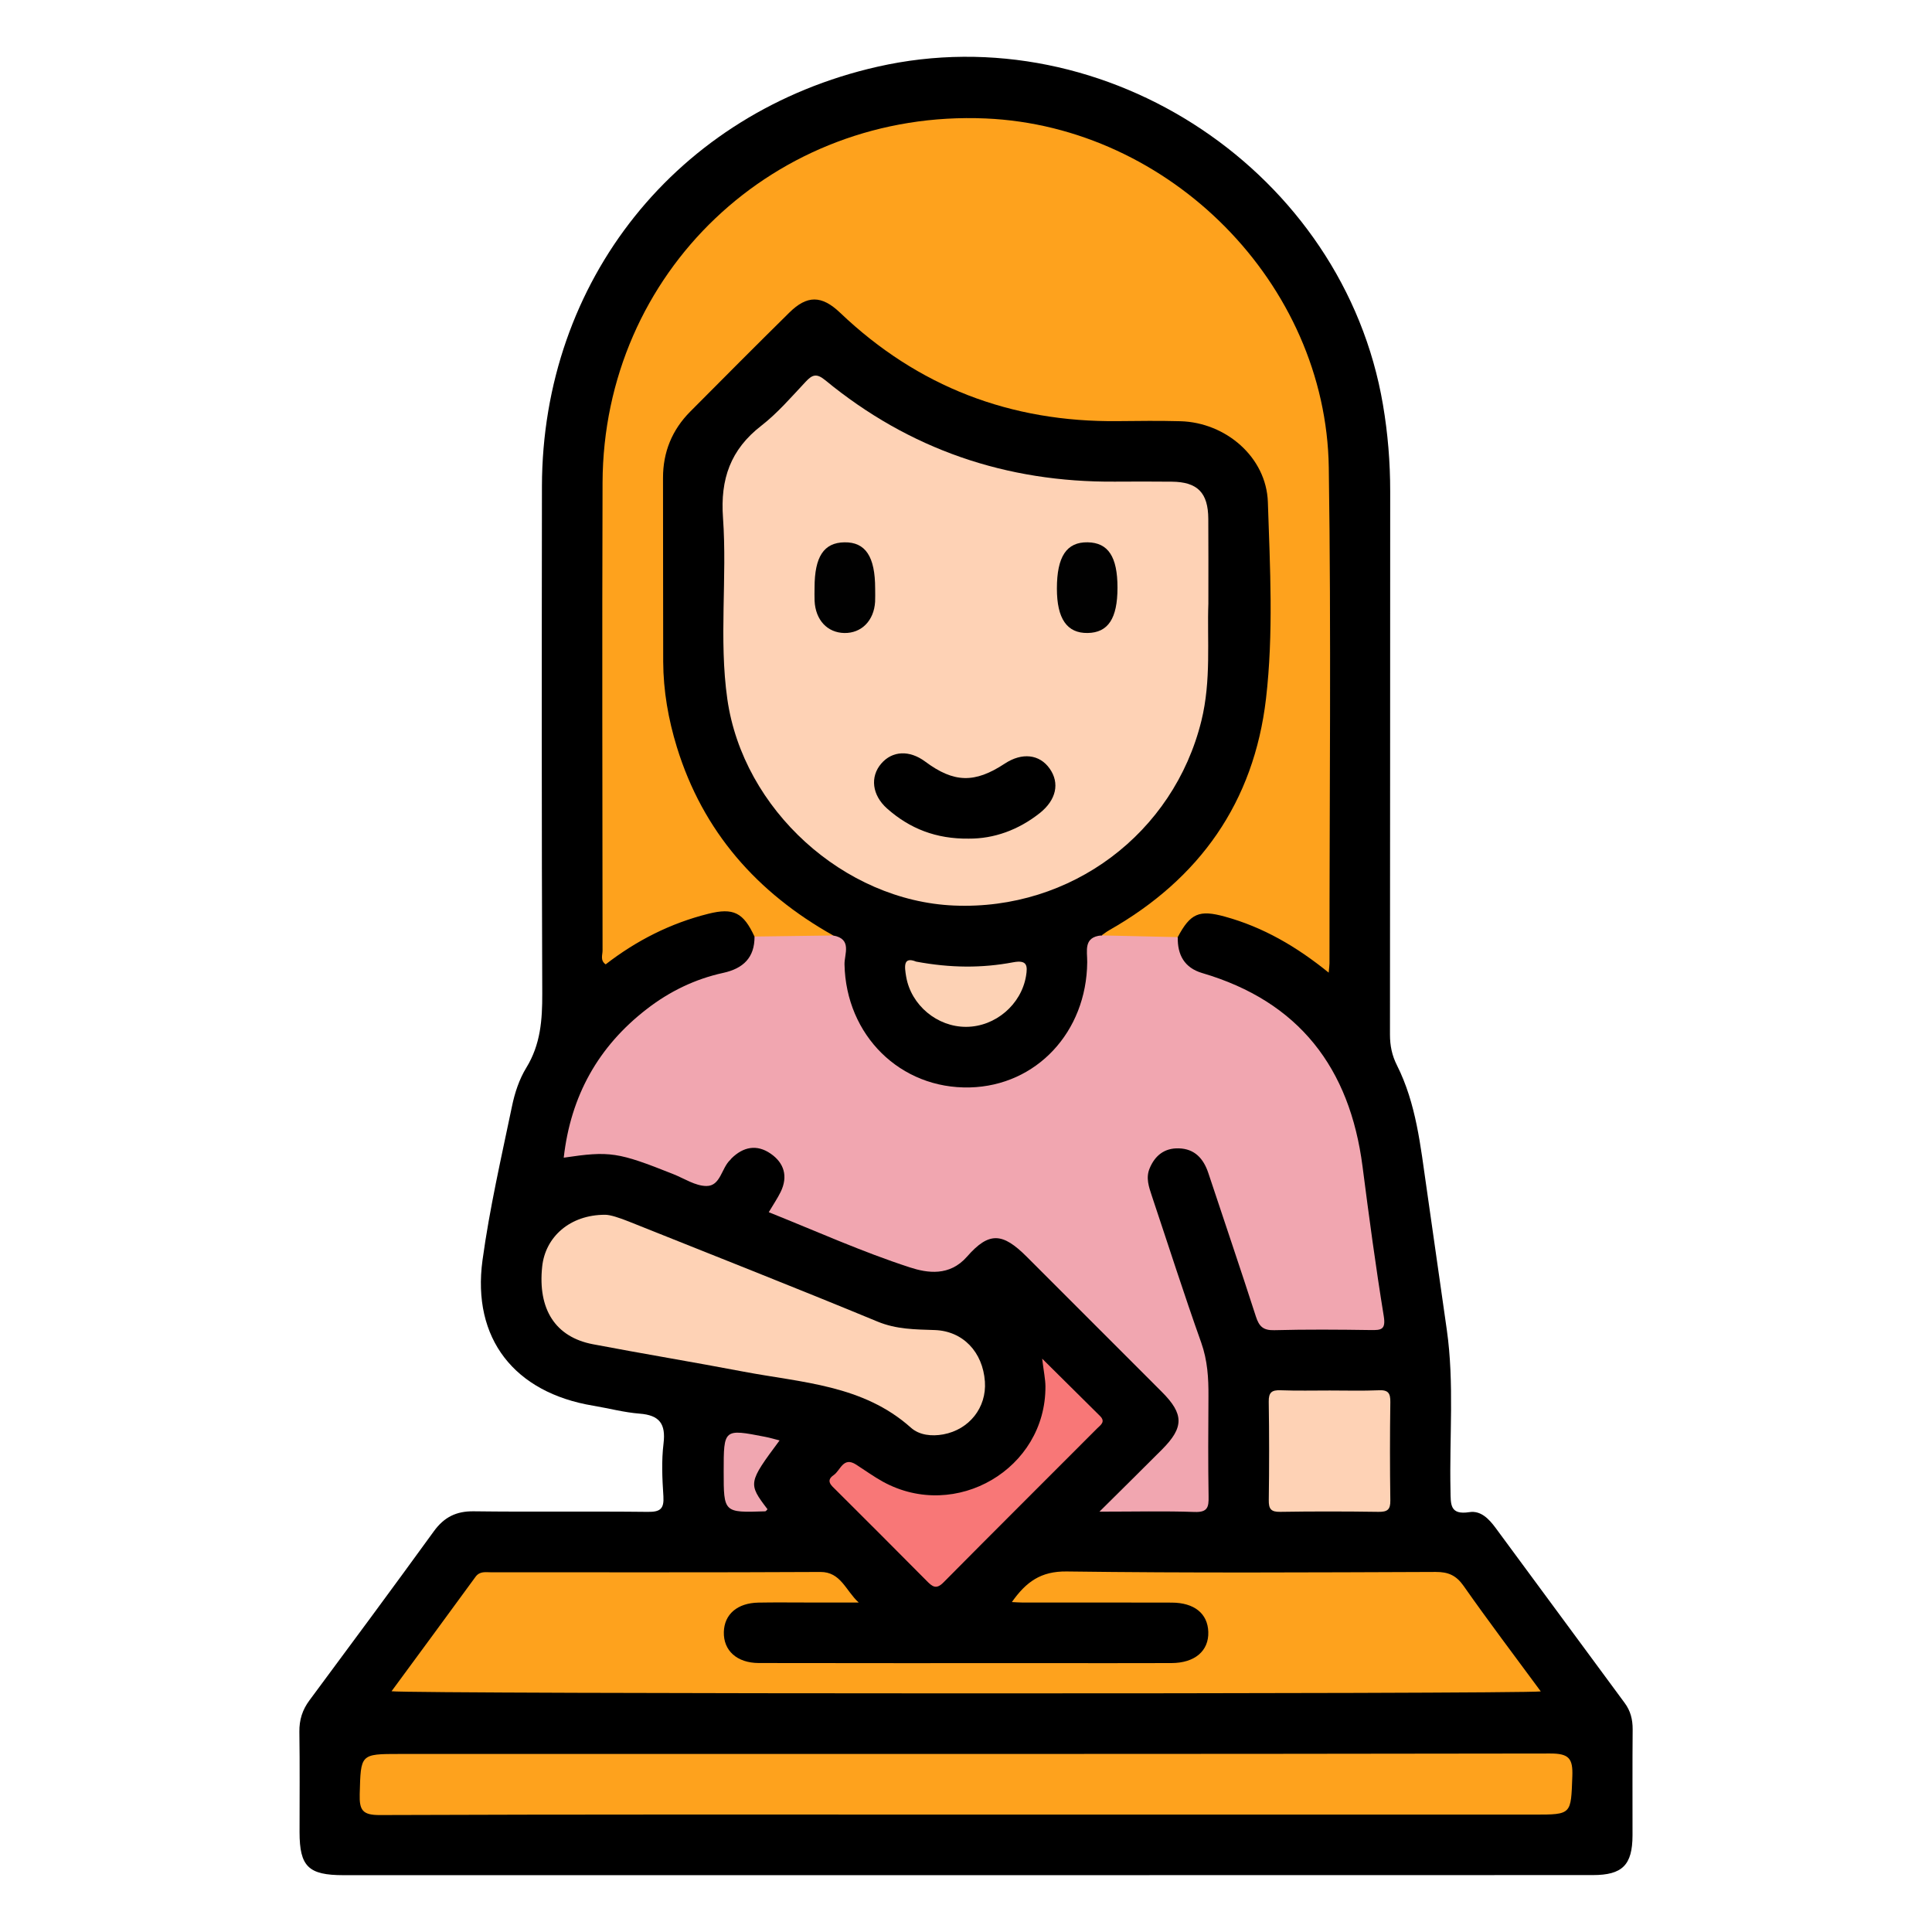 <?xml version="1.0" encoding="utf-8"?>
<!-- Generator: Adobe Illustrator 16.0.0, SVG Export Plug-In . SVG Version: 6.00 Build 0)  -->
<!DOCTYPE svg PUBLIC "-//W3C//DTD SVG 1.1//EN" "http://www.w3.org/Graphics/SVG/1.1/DTD/svg11.dtd">
<svg version="1.1" id="Layer_1" xmlns="http://www.w3.org/2000/svg" xmlns:xlink="http://www.w3.org/1999/xlink" x="0px" y="0px"
	 width="85px" height="85px" viewBox="0 0 85 85" enable-background="new 0 0 85 85" xml:space="preserve">
<g>
	<path d="M42.511,82.5c-9.133,0-18.266,0-27.398,0c-1.545,0-1.932-0.379-1.934-1.893c0-1.471,0.014-2.943-0.008-4.414
		c-0.006-0.525,0.131-0.965,0.445-1.387c1.834-2.471,3.664-4.945,5.473-7.438c0.449-0.617,0.98-0.887,1.754-0.877
		c2.555,0.033,5.109-0.004,7.662,0.025c0.543,0.006,0.715-0.133,0.682-0.682c-0.051-0.773-0.088-1.561,0.006-2.328
		c0.104-0.863-0.178-1.242-1.045-1.311c-0.689-0.053-1.365-0.236-2.049-0.35c-3.463-0.574-5.34-2.949-4.871-6.4
		c0.311-2.273,0.828-4.521,1.297-6.771c0.121-0.59,0.32-1.195,0.633-1.703c0.625-1.021,0.703-2.1,0.699-3.254
		c-0.029-7.439-0.023-14.879-0.014-22.318c0.016-9.053,5.949-16.465,14.76-18.463c10.102-2.293,20.516,4.676,22.242,14.873
		c0.215,1.262,0.318,2.527,0.318,3.807c-0.006,7.967,0,15.936-0.01,23.902c0,0.482,0.086,0.914,0.307,1.35
		c0.85,1.691,1.035,3.549,1.301,5.385c0.301,2.086,0.596,4.172,0.893,6.258c0.334,2.35,0.109,4.711,0.162,7.066
		c0.012,0.596-0.041,1.086,0.83,0.951c0.502-0.08,0.863,0.299,1.154,0.693c1.893,2.566,3.783,5.135,5.678,7.701
		c0.26,0.35,0.354,0.73,0.352,1.166c-0.014,1.555-0.004,3.107-0.006,4.662c-0.004,1.303-0.445,1.746-1.748,1.746
		C60.888,82.5,51.698,82.5,42.511,82.5z"/>
	<path fill="#FEA21D" d="M33.194,41.203c-0.488-1.053-0.922-1.279-2.033-1c-1.662,0.416-3.16,1.176-4.514,2.225
		c-0.252-0.176-0.135-0.416-0.137-0.613c-0.006-6.857-0.023-13.715,0-20.574c0.031-9.258,7.588-16.43,16.857-16.029
		c8.098,0.35,14.975,7.258,15.094,15.354c0.109,7.273,0.029,14.549,0.031,21.824c0,0.098-0.018,0.197-0.035,0.402
		c-1.42-1.152-2.891-2.004-4.568-2.465c-1.129-0.311-1.516-0.146-2.074,0.904c-1.041,0.369-2.102,0.229-3.156,0.096
		c-0.377-0.24-0.107-0.416,0.078-0.561c0.369-0.293,0.785-0.521,1.17-0.793c3.654-2.582,5.518-6.145,5.684-10.582
		c0.08-2.189,0.021-4.383,0.012-6.576c-0.012-2.455-1.621-4.062-4.084-4.062c-2.469-0.002-4.936,0.076-7.354-0.611
		c-2.641-0.75-4.982-2.012-6.99-3.881c-1.166-1.088-1.562-1.1-2.697,0.029c-1.238,1.232-2.467,2.479-3.711,3.707
		c-0.939,0.93-1.393,2.027-1.377,3.359c0.029,2.553-0.057,5.107,0.023,7.658c0.152,4.863,2.275,8.662,6.373,11.326
		c0.256,0.166,0.535,0.301,0.756,0.516c0.156,0.152,0.244,0.312-0.012,0.461C35.411,41.453,34.292,41.633,33.194,41.203z"/>
	<path fill="#F1A6B0" d="M48.462,41.154c1.119,0.025,2.236,0.051,3.355,0.076c-0.018,0.783,0.295,1.35,1.074,1.58
		c4.264,1.252,6.496,4.178,7.055,8.51c0.283,2.199,0.578,4.398,0.934,6.586c0.098,0.604-0.121,0.617-0.576,0.611
		c-1.416-0.021-2.83-0.031-4.244,0.006c-0.488,0.012-0.666-0.168-0.807-0.605c-0.678-2.105-1.393-4.201-2.09-6.305
		c-0.211-0.637-0.6-1.072-1.303-1.09c-0.623-0.018-1.045,0.311-1.281,0.881c-0.176,0.42-0.033,0.816,0.098,1.213
		c0.721,2.152,1.41,4.314,2.172,6.453c0.277,0.783,0.324,1.561,0.318,2.365c-0.01,1.471-0.018,2.941,0.006,4.412
		c0.01,0.465-0.047,0.693-0.611,0.674c-1.322-0.047-2.646-0.014-4.191-0.014c1.01-1.004,1.887-1.865,2.754-2.736
		c0.969-0.973,0.967-1.557-0.006-2.531c-1.979-1.984-3.963-3.967-5.945-5.947c-1.062-1.062-1.656-1.117-2.629-0.006
		c-0.768,0.877-1.748,0.723-2.514,0.473c-2.1-0.682-4.123-1.594-6.209-2.428c0.199-0.338,0.385-0.607,0.527-0.898
		c0.326-0.678,0.152-1.268-0.443-1.678c-0.611-0.422-1.209-0.303-1.73,0.215c-0.018,0.018-0.029,0.045-0.051,0.062
		c-0.387,0.361-0.424,1.148-1.043,1.146c-0.49,0-0.982-0.334-1.471-0.527c-2.428-0.965-2.771-1.021-4.809-0.719
		c0.307-2.721,1.521-4.896,3.664-6.547c0.996-0.77,2.117-1.314,3.355-1.584c0.865-0.189,1.383-0.662,1.375-1.598
		c1.156-0.016,2.311-0.029,3.467-0.047c0.709-0.146,0.695,0.396,0.711,0.812c0.031,0.807,0.082,1.604,0.373,2.363
		c0.836,2.188,3.189,3.588,5.418,3.23c2.531-0.404,4.279-2.316,4.438-4.855c0.021-0.33-0.021-0.668,0.051-0.992
		C47.747,41.291,47.952,40.994,48.462,41.154z"/>
	<path fill="#FEA21D" d="M17.226,74.408c1.25-1.699,2.477-3.365,3.697-5.037c0.186-0.252,0.438-0.197,0.678-0.197
		c4.83-0.002,9.66,0.012,14.49-0.014c0.902-0.006,1.111,0.816,1.688,1.344c-0.748,0-1.496,0-2.244,0
		c-0.723,0-1.445-0.01-2.166,0.004c-0.928,0.016-1.504,0.514-1.523,1.295c-0.021,0.814,0.574,1.361,1.539,1.363
		c4.193,0.01,8.385,0.004,12.576,0.004c1.859,0,3.719,0.006,5.58-0.002c1.027-0.004,1.645-0.535,1.619-1.369
		c-0.025-0.807-0.613-1.289-1.613-1.291c-2.193-0.008-4.387-0.002-6.58-0.004c-0.127,0-0.254-0.012-0.449-0.02
		c0.629-0.891,1.275-1.359,2.408-1.346c5.412,0.072,10.824,0.041,16.238,0.021c0.553-0.002,0.9,0.148,1.229,0.615
		c1.092,1.557,2.24,3.074,3.395,4.641C66.894,74.535,18.05,74.529,17.226,74.408z"/>
	<path fill="#FEA21D" d="M42.438,79.834c-8.574,0-17.15-0.012-25.725,0.021c-0.764,0.004-0.906-0.215-0.887-0.918
		c0.049-1.768,0.014-1.77,1.762-1.77c16.873,0,33.744,0.008,50.615-0.02c0.828-0.002,1.002,0.221,0.973,1.002
		c-0.062,1.684-0.018,1.686-1.682,1.686C59.144,79.834,50.79,79.834,42.438,79.834z"/>
	<path fill="#FED2B5" d="M26.622,53.445c0.219-0.004,0.639,0.135,1.053,0.301c3.646,1.461,7.303,2.896,10.932,4.398
		c0.834,0.346,1.662,0.344,2.518,0.373c1.24,0.043,2.115,0.963,2.207,2.27c0.078,1.139-0.688,2.109-1.83,2.32
		c-0.516,0.094-1.057,0.035-1.426-0.295c-2.109-1.885-4.801-1.979-7.363-2.465c-2.203-0.42-4.418-0.785-6.623-1.205
		c-1.654-0.314-2.436-1.537-2.236-3.418C23.991,54.42,25.075,53.443,26.622,53.445z"/>
	<path fill="#F87777" d="M45.851,59.775c0.961,0.951,1.754,1.74,2.549,2.527c0.252,0.252,0.018,0.395-0.131,0.543
		c-2.252,2.258-4.516,4.51-6.76,6.775c-0.316,0.322-0.486,0.188-0.732-0.061c-1.326-1.342-2.664-2.672-4-4.006
		c-0.197-0.195-0.467-0.402-0.098-0.656c0.299-0.203,0.416-0.826,0.984-0.463c0.396,0.254,0.779,0.533,1.191,0.76
		c3.207,1.75,7.162-0.576,7.141-4.199C45.993,60.684,45.923,60.369,45.851,59.775z"/>
	<path fill="#FED2B5" d="M58.503,61.176c0.723,0,1.443,0.021,2.162-0.01c0.414-0.02,0.51,0.133,0.504,0.521
		c-0.021,1.439-0.021,2.883,0,4.324c0.008,0.412-0.133,0.508-0.52,0.504c-1.441-0.021-2.885-0.023-4.326,0
		c-0.41,0.008-0.508-0.133-0.502-0.521c0.02-1.439,0.021-2.883-0.002-4.324c-0.006-0.412,0.133-0.518,0.521-0.504
		C57.062,61.193,57.782,61.176,58.503,61.176z"/>
	<path fill="#F0A6B0" d="M34.298,63.373c-1.385,1.865-1.391,1.895-0.531,3.027c-0.033,0.033-0.066,0.092-0.104,0.092
		c-1.824,0.062-1.824,0.062-1.824-1.752c0-1.879,0-1.881,1.818-1.527C33.87,63.254,34.077,63.316,34.298,63.373z"/>
	<path d="M48.462,41.154c-0.809,0.072-0.623,0.682-0.629,1.178c-0.027,3.072-2.238,5.436-5.16,5.51
		c-3.061,0.078-5.455-2.291-5.518-5.414c-0.01-0.447,0.348-1.115-0.494-1.27c-3.355-1.881-5.736-4.572-6.881-8.287
		c-0.377-1.225-0.596-2.479-0.602-3.764c-0.008-2.693-0.002-5.385-0.008-8.076c-0.002-1.141,0.398-2.117,1.197-2.922
		c1.447-1.457,2.896-2.912,4.359-4.355c0.781-0.771,1.422-0.771,2.236,0.006c3.424,3.262,7.504,4.82,12.221,4.768
		c0.914-0.01,1.832-0.02,2.746,0.004c2,0.053,3.785,1.582,3.852,3.557c0.096,2.881,0.252,5.779-0.082,8.648
		c-0.533,4.559-2.92,7.93-6.9,10.189C48.683,40.992,48.575,41.078,48.462,41.154z"/>
	<path fill="#FED2B5" d="M53.163,26.557c-0.059,1.566,0.133,3.373-0.307,5.156c-1.221,4.953-5.736,8.346-10.883,8.127
		c-4.84-0.205-9.279-4.223-9.973-9.08c-0.377-2.65-0.002-5.33-0.191-7.982c-0.123-1.701,0.33-3,1.686-4.049
		c0.719-0.559,1.324-1.266,1.951-1.934c0.295-0.316,0.482-0.379,0.861-0.068c3.699,3.045,7.967,4.5,12.75,4.463
		c0.832-0.006,1.666-0.006,2.498,0.002c1.131,0.01,1.6,0.486,1.605,1.637C53.169,23.994,53.163,25.16,53.163,26.557z"/>
	<path fill="#FDD2B5" d="M40.306,42.307c1.516,0.283,2.9,0.289,4.273,0.029c0.609-0.113,0.639,0.146,0.562,0.605
		c-0.211,1.258-1.348,2.229-2.629,2.236c-1.277,0.008-2.43-0.951-2.645-2.211C39.794,42.529,39.729,42.072,40.306,42.307z"/>
	<path d="M42.62,36.896c-1.436,0.018-2.596-0.441-3.59-1.322c-0.664-0.588-0.76-1.398-0.258-1.98
		c0.488-0.566,1.24-0.602,1.932-0.088c1.262,0.939,2.176,0.963,3.498,0.092c0.76-0.502,1.531-0.418,1.979,0.217
		c0.451,0.639,0.291,1.377-0.432,1.955C44.804,36.518,43.731,36.904,42.62,36.896z"/>
	<path fill="#010101" d="M35.837,25.854c0-1.359,0.408-1.98,1.312-1.994c0.928-0.016,1.355,0.627,1.354,2.035
		c0,0.193,0.008,0.387-0.002,0.58c-0.049,0.832-0.6,1.387-1.352,1.375c-0.75-0.014-1.271-0.572-1.311-1.416
		C35.829,26.24,35.837,26.047,35.837,25.854z"/>
	<path fill="#010101" d="M49.165,25.855c0,1.355-0.412,1.979-1.312,1.994c-0.91,0.014-1.354-0.627-1.354-1.955
		c0-1.408,0.426-2.051,1.355-2.035C48.757,23.875,49.165,24.496,49.165,25.855z"/>
</g>
</svg>
